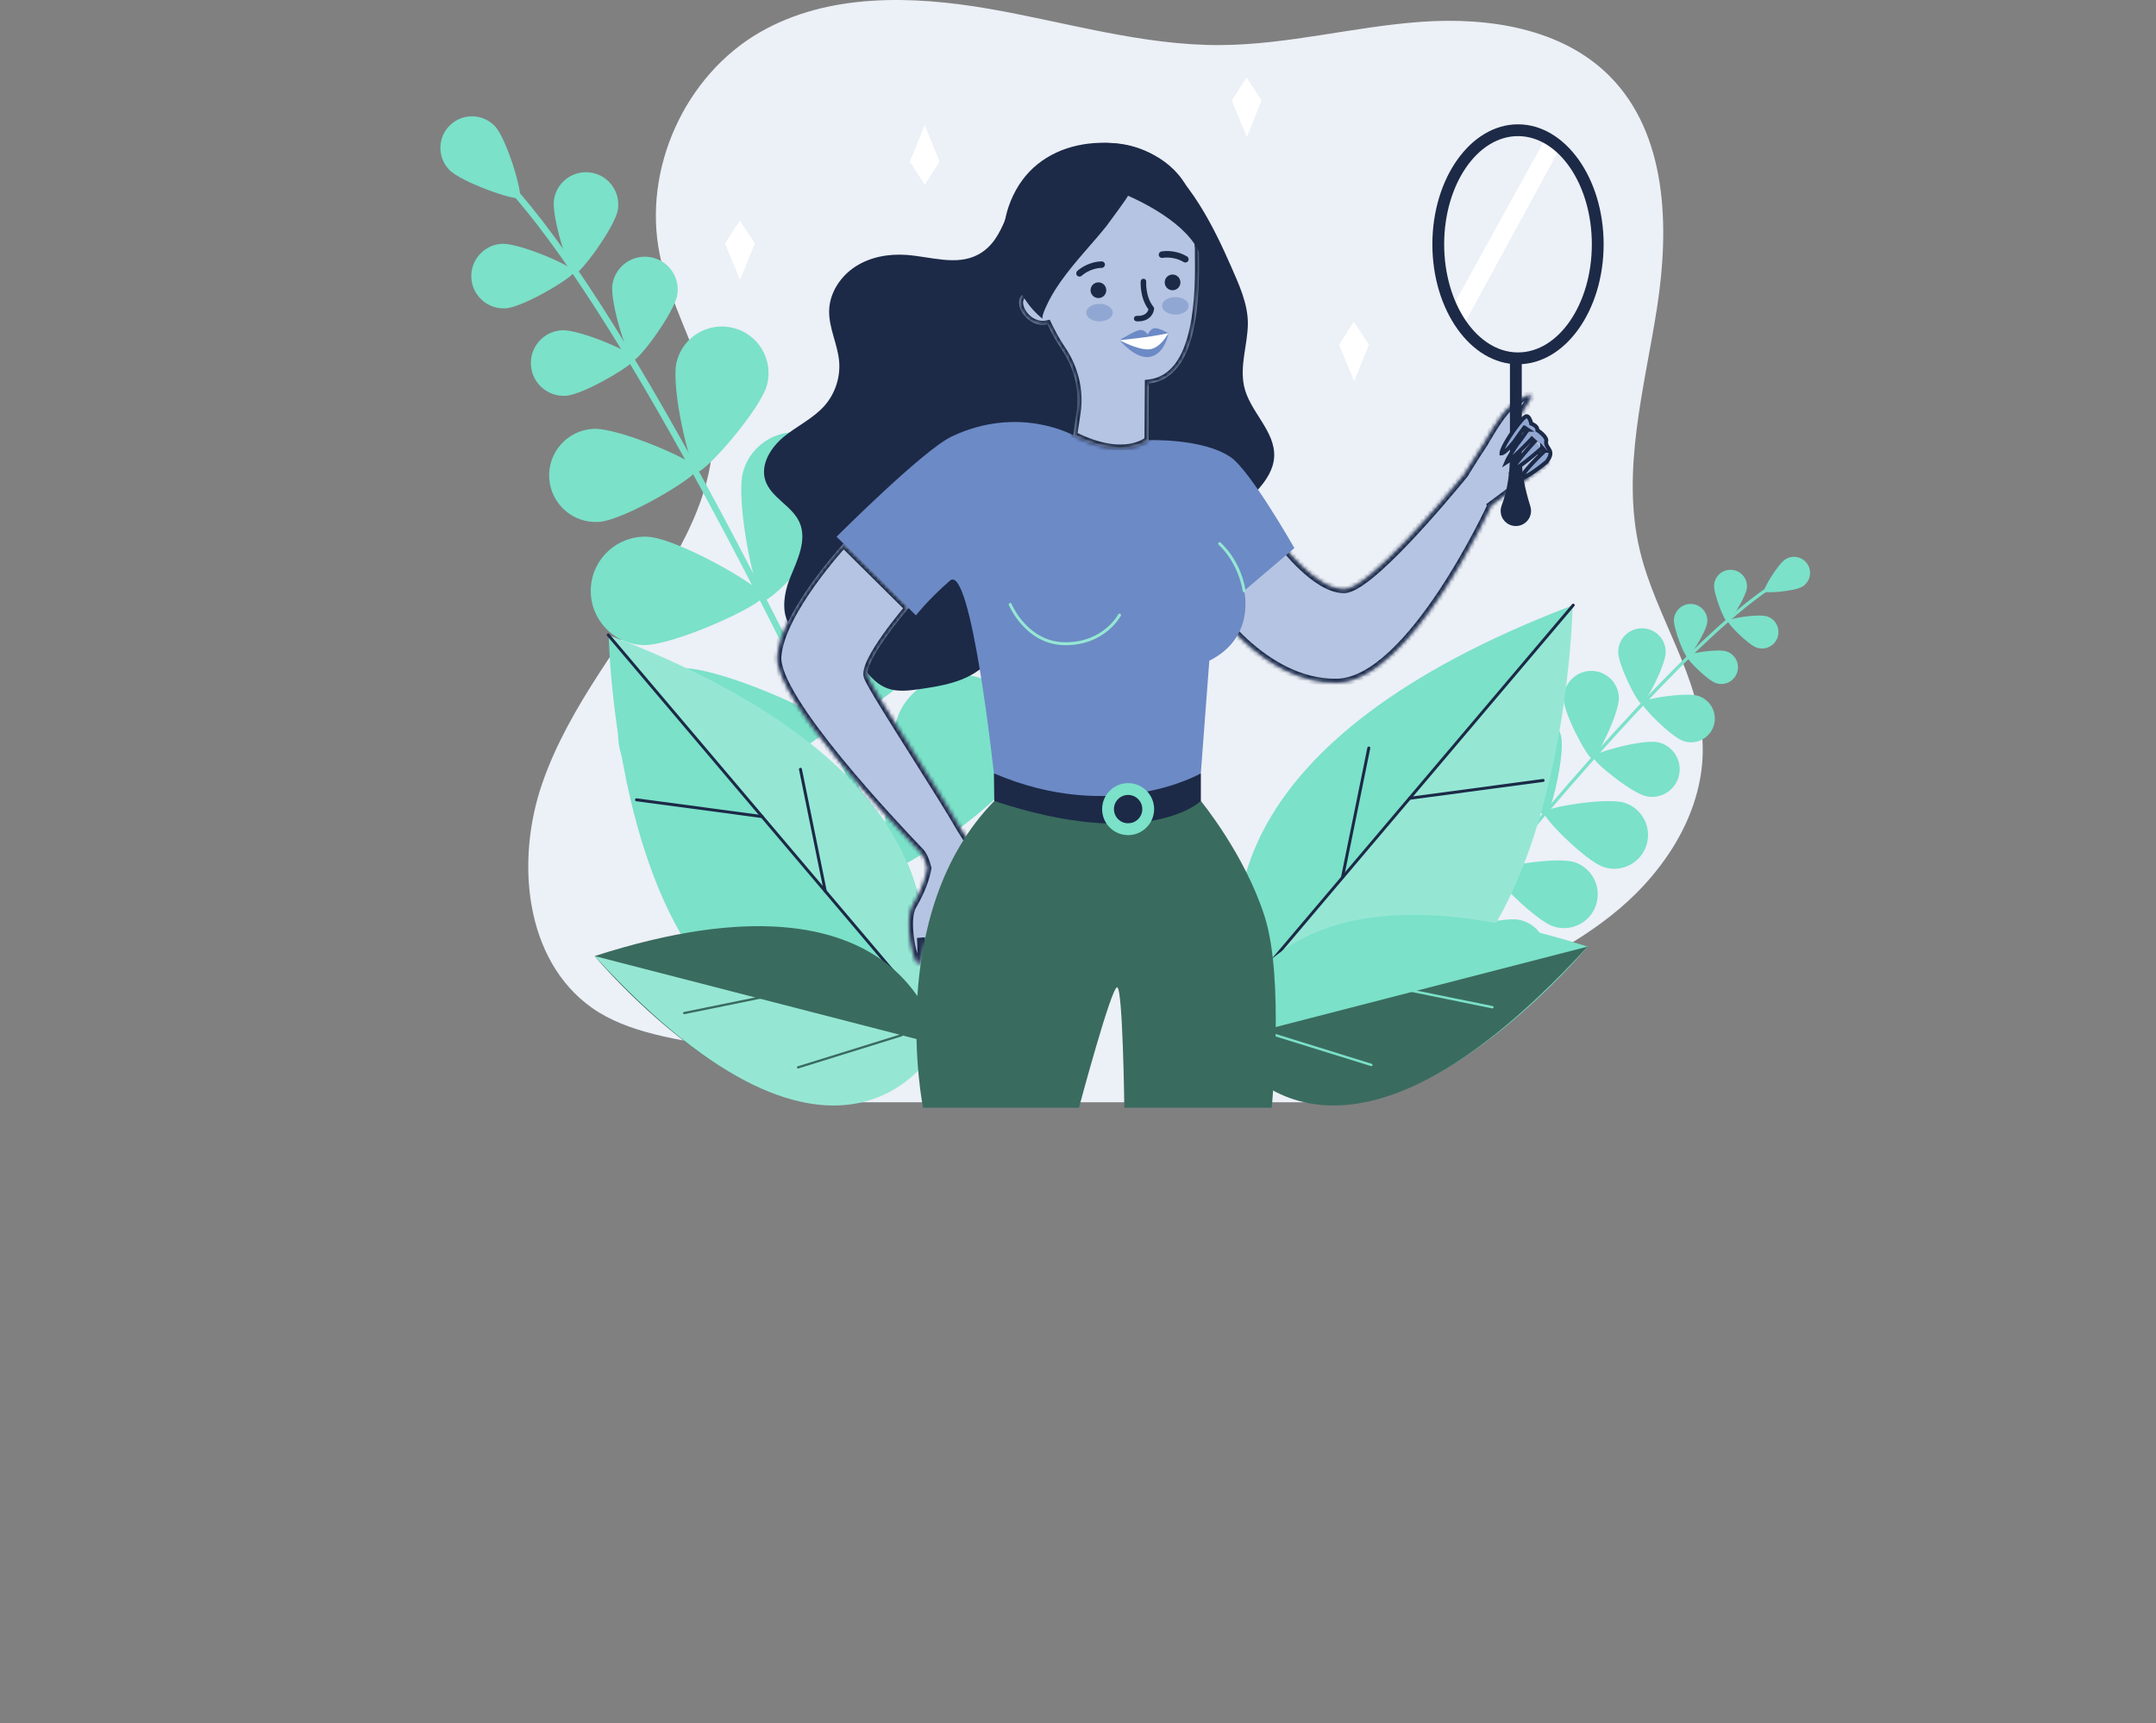 <svg width="543" height="434" viewBox="0 0 543 434" fill="none" xmlns="http://www.w3.org/2000/svg">
<rect x="0" y="0" width="543" height="434" fill="#808080" stroke="none"/>
<path d="M213.72 277.618H343.463C342.595 265.085 355.204 257.088 366.68 251.966C381.114 245.523 395.835 239.069 407.892 228.848C419.949 218.621 429.167 203.847 428.838 188.04C428.475 170.643 417.01 155.516 412.991 138.589C408.232 118.54 414.194 97.745 417.35 77.379C420.507 57.014 419.891 33.679 405.322 19.104C393.329 7.099 374.83 4.288 357.903 5.497C340.976 6.706 324.342 11.259 307.374 11.353C287.677 11.464 268.509 5.585 249.1 2.217C229.691 -1.151 208.598 -1.726 191.501 8.061C172.491 18.945 161.777 42.644 166.16 64.107C169.211 79.052 178.716 92.465 179.484 107.702C180.124 120.388 174.574 132.557 168.026 143.441C157.318 161.249 143.483 177.502 136.63 197.122C129.777 216.743 132.13 241.821 149.086 253.837C167.175 266.646 200.014 260.204 213.72 277.618Z" fill="#ECF0F7"/>
<path d="M365.783 77.35L389.432 34.515L392.81 37.446L368.26 82.535L365.783 77.35Z" fill="white"/>
<path d="M242.428 257.219C242.481 257.207 242.534 257.189 242.581 257.166C242.987 256.984 243.175 256.507 242.987 256.095C195.299 149.419 154.826 74.981 129.028 46.495C128.457 45.859 128.039 45.406 127.875 45.171C127.616 44.806 127.11 44.718 126.745 44.971C126.38 45.23 126.292 45.73 126.545 46.1C126.768 46.418 127.169 46.859 127.822 47.583C153.513 75.946 193.887 150.236 241.51 256.766C241.674 257.119 242.063 257.301 242.428 257.219Z" fill="#7BE1C9"/>
<path d="M113.111 42.736C116.141 45.918 129.952 50.688 130.858 49.824C131.764 48.959 127.663 34.942 124.632 31.76C121.602 28.578 116.565 28.46 113.387 31.489C110.204 34.525 110.08 39.559 113.111 42.736Z" fill="#7BE1C9"/>
<path d="M139.544 50.188C138.814 54.623 143.41 68.84 144.681 69.046C145.946 69.258 154.873 57.27 155.608 52.835C156.338 48.4 153.337 44.212 148.906 43.483C144.469 42.754 140.279 45.753 139.544 50.188Z" fill="#7BE1C9"/>
<path d="M127.357 77.657C131.841 77.375 144.663 69.687 144.581 68.411C144.498 67.129 130.811 61.135 126.321 61.417C121.837 61.7 118.43 65.57 118.712 70.052C119.001 74.54 122.873 77.94 127.357 77.657Z" fill="#7BE1C9"/>
<path d="M187.155 118.832C185.131 126.096 190.238 150.654 192.31 151.23C194.387 151.807 211.452 133.425 213.476 126.161C215.5 118.897 211.246 111.368 203.978 109.344C196.711 107.321 189.179 111.568 187.155 118.832Z" fill="#7BE1C9"/>
<path d="M161.845 162.471C169.383 162.806 192.167 152.307 192.262 150.154C192.356 148.001 170.595 135.519 163.057 135.184C155.519 134.849 149.134 140.684 148.799 148.219C148.463 155.754 154.307 162.136 161.845 162.471Z" fill="#7BE1C9"/>
<path d="M210.185 144.084C205.813 152.213 205.289 182.899 207.608 184.146C209.926 185.393 235.259 168.047 239.631 159.918C244.003 151.789 240.961 141.654 232.828 137.284C224.696 132.908 214.557 135.955 210.185 144.084Z" fill="#7BE1C9"/>
<path d="M173.373 201.663C182.588 201.122 209.003 185.47 208.85 182.84C208.697 180.211 180.634 167.753 171.419 168.294C162.204 168.835 155.166 176.741 155.707 185.958C156.243 195.175 164.152 202.204 173.373 201.663Z" fill="#7BE1C9"/>
<path d="M226.891 178.717C222.519 186.846 221.995 217.533 224.314 218.78C226.632 220.027 251.965 202.681 256.337 194.552C260.709 186.423 257.667 176.288 249.534 171.917C241.402 167.547 231.263 170.594 226.891 178.717Z" fill="#7BE1C9"/>
<path d="M190.079 236.302C199.294 235.761 225.709 220.109 225.556 217.48C225.403 214.85 197.34 202.392 188.125 202.933C178.91 203.475 171.872 211.38 172.414 220.597C172.949 229.814 180.858 236.843 190.079 236.302Z" fill="#7BE1C9"/>
<path d="M259.156 220.797C252.012 226.65 239.837 254.819 241.508 256.86C243.18 258.895 273.208 252.501 280.352 246.649C287.496 240.796 288.537 230.267 282.688 223.132C276.827 215.992 266.294 214.945 259.156 220.797Z" fill="#7BE1C9"/>
<path d="M205.344 270.73C214.559 271.348 242.716 259.119 242.893 256.489C243.069 253.86 216.783 237.996 207.574 237.379C198.359 236.761 190.391 243.731 189.779 252.937C189.161 262.148 196.129 270.112 205.344 270.73Z" fill="#7BE1C9"/>
<path d="M154.255 71.576C153.513 76.081 158.186 90.522 159.474 90.733C160.763 90.945 169.831 78.769 170.578 74.264C171.32 69.758 168.272 65.505 163.764 64.764C159.257 64.023 155.002 67.07 154.255 71.576Z" fill="#7BE1C9"/>
<path d="M142.497 99.686C147.058 99.398 160.08 91.592 159.998 90.292C159.915 88.992 146.004 82.898 141.444 83.187C136.883 83.475 133.423 87.404 133.718 91.963C134.006 96.515 137.937 99.974 142.497 99.686Z" fill="#7BE1C9"/>
<path d="M170.419 91.116C168.842 97.409 173.773 118.403 175.574 118.855C177.369 119.308 191.633 103.121 193.21 96.833C194.787 90.539 190.968 84.163 184.671 82.587C178.381 81.004 171.996 84.828 170.419 91.116Z" fill="#7BE1C9"/>
<path d="M150.8 131.455C157.273 131.043 175.78 119.955 175.662 118.108C175.545 116.261 155.785 107.603 149.306 108.015C142.833 108.427 137.913 114.009 138.325 120.479C138.743 126.949 144.328 131.867 150.8 131.455Z" fill="#7BE1C9"/>
<path d="M362.793 236.985C362.769 236.973 362.746 236.955 362.722 236.938C362.545 236.796 362.516 236.538 362.657 236.355C399.8 189.84 429.269 158.3 445.628 147.548C445.993 147.307 446.252 147.136 446.364 147.042C446.54 146.895 446.799 146.913 446.946 147.089C447.093 147.266 447.076 147.525 446.899 147.672C446.746 147.801 446.499 147.966 446.081 148.242C429.793 158.947 400.388 190.422 363.299 236.873C363.181 237.026 362.963 237.073 362.793 236.985Z" fill="#7BE1C9"/>
<path d="M453.961 147.736C452.06 148.919 444.64 149.507 444.304 148.966C443.969 148.424 447.782 142.037 449.683 140.854C451.584 139.672 454.084 140.254 455.261 142.154C456.444 144.054 455.862 146.554 453.961 147.736Z" fill="#7BE1C9"/>
<path d="M439.974 148.03C439.768 150.313 435.684 156.73 435.031 156.671C434.377 156.612 431.506 149.566 431.712 147.283C431.918 145.001 433.93 143.325 436.213 143.531C438.497 143.736 440.179 145.754 439.974 148.03Z" fill="#7BE1C9"/>
<path d="M442.475 163.13C440.298 162.418 434.961 156.989 435.161 156.371C435.367 155.748 442.881 154.542 445.059 155.254C447.236 155.965 448.419 158.306 447.707 160.483C446.995 162.659 444.653 163.847 442.475 163.13Z" fill="#7BE1C9"/>
<path d="M407.727 175.805C407.797 179.646 402.142 191.105 401.048 191.122C399.953 191.14 393.887 179.899 393.816 176.058C393.745 172.217 396.805 169.047 400.648 168.976C404.49 168.906 407.662 171.964 407.727 175.805Z" fill="#7BE1C9"/>
<path d="M414.635 200.551C410.875 199.757 400.983 191.669 401.212 190.593C401.442 189.522 413.764 186.146 417.524 186.94C421.284 187.734 423.685 191.428 422.885 195.187C422.09 198.945 418.395 201.345 414.635 200.551Z" fill="#7BE1C9"/>
<path d="M393.145 185.311C394.263 189.875 390.603 205.074 389.296 205.392C387.99 205.71 377.721 193.922 376.603 189.358C375.485 184.793 378.28 180.182 382.847 179.064C387.419 177.952 392.027 180.746 393.145 185.311Z" fill="#7BE1C9"/>
<path d="M403.942 218.403C399.464 216.962 388.442 205.874 388.854 204.592C389.266 203.316 404.695 200.757 409.167 202.198C413.645 203.639 416.099 208.439 414.657 212.909C413.216 217.391 408.42 219.85 403.942 218.403Z" fill="#7BE1C9"/>
<path d="M380.482 200.257C381.6 204.822 377.94 220.021 376.633 220.338C375.327 220.656 365.059 208.868 363.941 204.304C362.823 199.739 365.618 195.128 370.184 194.01C374.75 192.893 379.364 195.693 380.482 200.257Z" fill="#7BE1C9"/>
<path d="M391.279 233.349C386.801 231.908 375.779 220.821 376.191 219.538C376.603 218.262 392.032 215.703 396.504 217.144C400.982 218.586 403.436 223.385 401.995 227.856C400.553 232.338 395.757 234.796 391.279 233.349Z" fill="#7BE1C9"/>
<path d="M359.203 216.886C361.975 220.68 364.382 236.126 363.299 236.92C362.216 237.714 348.223 230.726 345.451 226.926C342.68 223.132 343.51 217.803 347.305 215.033C351.101 212.262 356.426 213.092 359.203 216.886Z" fill="#7BE1C9"/>
<path d="M379.353 248.378C374.734 247.508 362.406 237.885 362.659 236.561C362.906 235.243 377.894 230.773 382.513 231.65C387.132 232.52 390.175 236.973 389.298 241.596C388.433 246.214 383.978 249.249 379.353 248.378Z" fill="#7BE1C9"/>
<path d="M429.988 156.7C429.783 159.018 425.628 165.541 424.969 165.482C424.31 165.424 421.391 158.259 421.597 155.948C421.803 153.63 423.851 151.924 426.169 152.13C428.488 152.336 430.2 154.383 429.988 156.7Z" fill="#7BE1C9"/>
<path d="M432.195 172.064C429.983 171.341 424.557 165.829 424.763 165.2C424.969 164.571 432.607 163.341 434.82 164.065C437.032 164.788 438.233 167.171 437.509 169.376C436.785 171.582 434.408 172.788 432.195 172.064Z" fill="#7BE1C9"/>
<path d="M419.519 164.271C419.495 167.576 414.376 177.299 413.434 177.288C412.493 177.282 407.526 167.482 407.55 164.177C407.573 160.871 410.274 158.218 413.581 158.242C416.888 158.271 419.548 160.971 419.519 164.271Z" fill="#7BE1C9"/>
<path d="M424.038 186.664C420.896 185.634 413.187 177.805 413.481 176.905C413.776 176.011 424.627 174.264 427.769 175.294C430.911 176.323 432.618 179.705 431.588 182.84C430.564 185.987 427.18 187.693 424.038 186.664Z" fill="#7BE1C9"/>
<path d="M316.936 258.171C316.936 258.171 280.771 196.463 396.077 152.612C396.077 152.618 393.841 279.612 316.936 258.171Z" fill="#95E7D4"/>
<path d="M396.224 152.418L313.794 249.725C308.492 231.461 306.509 186.534 396.224 152.418Z" fill="#7BE1C9"/>
<path d="M317.272 245.984C317.19 245.984 317.101 245.955 317.031 245.896C316.872 245.761 316.854 245.531 316.99 245.372L395.941 152.177C396.077 152.018 396.312 152.001 396.465 152.136C396.624 152.271 396.642 152.501 396.506 152.66L317.554 245.855C317.484 245.943 317.378 245.984 317.272 245.984Z" fill="#1C2A47"/>
<path d="M355.009 201.439C354.827 201.439 354.668 201.304 354.644 201.116C354.615 200.91 354.762 200.728 354.962 200.698L388.598 196.193C388.798 196.157 388.986 196.304 389.016 196.51C389.045 196.716 388.898 196.898 388.698 196.928L355.062 201.433C355.039 201.439 355.021 201.439 355.009 201.439Z" fill="#1C2A47"/>
<path d="M338.098 221.403C338.075 221.403 338.045 221.403 338.022 221.397C337.822 221.356 337.692 221.162 337.733 220.956L344.377 188.322C344.418 188.122 344.618 187.993 344.818 188.034C345.018 188.075 345.148 188.269 345.107 188.475L338.463 221.109C338.428 221.285 338.269 221.403 338.098 221.403Z" fill="#1C2A47"/>
<path d="M307.833 262.154C307.833 262.154 315.288 211.198 399.842 238.426C399.842 238.42 341.409 308.793 307.833 262.154Z" fill="#7BE1C9"/>
<path d="M399.842 238.42L307.833 262.148C307.833 262.154 332.971 311.492 399.842 238.42Z" fill="#3A6B5F"/>
<path d="M375.852 253.984C375.84 253.984 375.828 253.984 375.81 253.978L354.326 249.602C354.161 249.566 354.055 249.407 354.091 249.249C354.126 249.084 354.285 248.984 354.444 249.013L375.928 253.39C376.093 253.425 376.199 253.584 376.163 253.743C376.14 253.895 376.004 253.995 375.852 253.984Z" fill="#7BE1C9"/>
<path d="M345.358 268.524C345.334 268.524 345.31 268.518 345.293 268.512L317.583 259.901C317.424 259.854 317.336 259.683 317.383 259.525C317.43 259.366 317.6 259.278 317.759 259.325L345.469 267.936C345.628 267.983 345.716 268.154 345.669 268.312C345.628 268.454 345.499 268.536 345.358 268.524Z" fill="#7BE1C9"/>
<path d="M227.745 259.377C227.745 259.377 261.757 201.339 153.312 160.1C153.318 160.1 155.419 279.541 227.745 259.377Z" fill="#7BE1C9"/>
<path d="M153.176 159.912L230.704 251.431C235.688 234.255 237.553 191.998 153.176 159.912Z" fill="#95E7D4"/>
<path d="M227.433 247.937C227.327 247.937 227.221 247.89 227.15 247.808L152.894 160.153C152.765 159.994 152.783 159.759 152.936 159.63C153.094 159.5 153.324 159.518 153.459 159.671L227.715 247.325C227.845 247.484 227.827 247.719 227.674 247.849C227.604 247.908 227.515 247.937 227.433 247.937Z" fill="#1C2A47"/>
<path d="M191.944 206.045C191.926 206.045 191.909 206.045 191.891 206.039L160.256 201.804C160.05 201.775 159.909 201.592 159.938 201.386C159.968 201.181 160.156 201.033 160.356 201.069L191.991 205.304C192.197 205.333 192.338 205.516 192.309 205.721C192.285 205.91 192.126 206.045 191.944 206.045Z" fill="#1C2A47"/>
<path d="M207.849 224.82C207.679 224.82 207.52 224.697 207.484 224.52L201.235 193.828C201.194 193.628 201.323 193.428 201.524 193.387C201.718 193.346 201.924 193.475 201.965 193.675L208.214 224.368C208.255 224.568 208.126 224.768 207.926 224.809C207.896 224.82 207.873 224.82 207.849 224.82Z" fill="#1C2A47"/>
<path d="M236.308 263.119C236.308 263.119 229.294 215.192 149.771 240.802C149.777 240.802 204.732 306.987 236.308 263.119Z" fill="#3A6B5F"/>
<path d="M149.777 240.802L236.314 263.119C236.308 263.119 212.67 309.528 149.777 240.802Z" fill="#95E7D4"/>
<path d="M172.338 255.442C172.35 255.442 172.362 255.442 172.374 255.437L192.581 251.319C192.734 251.29 192.834 251.137 192.805 250.984C192.775 250.831 192.622 250.737 192.469 250.76L172.262 254.878C172.109 254.907 172.009 255.06 172.038 255.213C172.068 255.354 172.197 255.448 172.338 255.442Z" fill="#3A6B5F"/>
<path d="M201.014 269.118C201.037 269.118 201.055 269.112 201.079 269.106L227.141 261.007C227.288 260.96 227.37 260.801 227.329 260.654C227.282 260.507 227.123 260.419 226.976 260.466L200.914 268.565C200.767 268.612 200.684 268.771 200.725 268.918C200.767 269.048 200.89 269.124 201.014 269.118Z" fill="#3A6B5F"/>
<path d="M260.891 42.506C260.156 43.13 259.456 43.794 258.797 44.5C253.371 50.271 253.724 60.305 246.198 64.199C240.814 66.987 234.358 64.641 228.315 64.205C223.855 63.882 219.224 64.699 215.463 67.123C211.709 69.546 208.955 73.705 208.826 78.169C208.696 82.557 210.973 86.675 211.344 91.045C211.68 95.027 210.338 99.127 207.702 102.139C204.889 105.356 200.858 107.215 197.533 109.903C194.209 112.591 191.449 116.891 192.743 120.967C194.132 125.337 199.446 127.337 201.335 131.513C203.365 136.007 200.799 141.084 198.946 145.648C197.092 150.212 196.457 156.524 200.664 159.089C202.529 160.23 204.865 160.236 207.043 160.036C208.478 159.9 210.008 159.7 211.303 160.341C212.086 160.73 212.698 161.383 213.245 162.059C216.528 166.094 218.67 171.653 223.572 173.4C226.102 174.299 228.886 173.952 231.546 173.576C237.106 172.788 242.956 171.788 247.275 168.194C254.76 161.959 255.048 150.26 261.533 142.989C266.699 137.196 274.885 135.219 282.611 134.466C290.337 133.713 298.317 133.837 305.555 131.031C309.886 129.355 313.816 126.643 316.923 123.196C318.965 120.926 320.713 118.185 320.901 115.138C321.307 108.556 314.628 103.621 313.304 97.162C312.233 91.927 314.205 86.857 314.281 81.645C314.352 76.54 311.986 71.522 309.968 66.917C305.878 57.605 299.264 43.959 290.073 38.818C280.963 33.724 268.659 35.895 260.891 42.506Z" fill="#1C2A47"/>
<mask id="path-54-inside-1_1210_1172" fill="white">
<path fill-rule="evenodd" clip-rule="evenodd" d="M382.515 105.15L389.902 116.638L375.624 127.252L375.625 127.255C375.625 127.255 355.277 171.594 336.711 171.947C318.146 172.305 304.223 151.607 304.582 150.536C304.941 149.465 316.722 136.925 316.722 136.925H322.788V136.931C322.788 136.931 331.356 148.401 338.494 148.401C344.704 148.401 363.889 125.44 368.772 119.471C368.831 119.375 371.372 115.207 373.795 111.576C373.948 111.304 377.632 104.739 379.816 102.815C382.046 100.85 385.224 98.892 385.6 99.692C385.779 100.072 384.705 101.742 383.355 103.84C383.083 104.262 382.801 104.701 382.515 105.15ZM218.545 170.435C217.209 166.688 228.813 153.148 228.813 153.148L212.443 136.925C212.443 136.925 196.59 154.106 195.79 165.347C195.028 175.962 225.791 208.294 231.129 213.906C231.444 214.236 231.67 214.474 231.797 214.609C232.582 215.449 233.16 216.986 233.581 218.637C233.189 220.94 232.183 224.119 229.836 228.12C227.588 231.955 230.142 242.861 231.29 242.849C232.437 242.837 231.937 236.167 231.937 236.167C231.937 236.167 232.796 244.49 234.244 244.443C235.691 244.39 234.92 235.814 234.92 235.814C234.92 235.814 236.233 244.861 237.71 244.331C239.187 243.796 238.698 235.32 238.698 235.32C238.698 235.32 240.628 244.99 241.429 243.767C241.936 242.99 242.049 239.539 242.139 236.745C242.192 235.135 242.237 233.744 242.347 233.208C242.495 232.482 243.524 230.074 244.636 227.47C245.008 226.599 245.389 225.707 245.75 224.849C246.12 225.357 246.586 226.776 247.087 228.297C247.838 230.582 248.666 233.098 249.354 233.108C250.278 233.121 250.051 229.865 249.853 227.015C249.786 226.05 249.722 225.132 249.707 224.403C249.649 221.526 245.147 213.968 245.147 213.968L245.147 213.969C244.145 212.16 242.975 210.281 241.947 208.7C239.682 204.715 235.125 197.504 230.624 190.381L230.624 190.381L230.623 190.38L230.623 190.38C224.878 181.29 219.225 172.344 218.545 170.435Z"/>
</mask>
<path fill-rule="evenodd" clip-rule="evenodd" d="M382.515 105.15L389.902 116.638L375.624 127.252L375.625 127.255C375.625 127.255 355.277 171.594 336.711 171.947C318.146 172.305 304.223 151.607 304.582 150.536C304.941 149.465 316.722 136.925 316.722 136.925H322.788V136.931C322.788 136.931 331.356 148.401 338.494 148.401C344.704 148.401 363.889 125.44 368.772 119.471C368.831 119.375 371.372 115.207 373.795 111.576C373.948 111.304 377.632 104.739 379.816 102.815C382.046 100.85 385.224 98.892 385.6 99.692C385.779 100.072 384.705 101.742 383.355 103.84C383.083 104.262 382.801 104.701 382.515 105.15ZM218.545 170.435C217.209 166.688 228.813 153.148 228.813 153.148L212.443 136.925C212.443 136.925 196.59 154.106 195.79 165.347C195.028 175.962 225.791 208.294 231.129 213.906C231.444 214.236 231.67 214.474 231.797 214.609C232.582 215.449 233.16 216.986 233.581 218.637C233.189 220.94 232.183 224.119 229.836 228.12C227.588 231.955 230.142 242.861 231.29 242.849C232.437 242.837 231.937 236.167 231.937 236.167C231.937 236.167 232.796 244.49 234.244 244.443C235.691 244.39 234.92 235.814 234.92 235.814C234.92 235.814 236.233 244.861 237.71 244.331C239.187 243.796 238.698 235.32 238.698 235.32C238.698 235.32 240.628 244.99 241.429 243.767C241.936 242.99 242.049 239.539 242.139 236.745C242.192 235.135 242.237 233.744 242.347 233.208C242.495 232.482 243.524 230.074 244.636 227.47C245.008 226.599 245.389 225.707 245.75 224.849C246.12 225.357 246.586 226.776 247.087 228.297C247.838 230.582 248.666 233.098 249.354 233.108C250.278 233.121 250.051 229.865 249.853 227.015C249.786 226.05 249.722 225.132 249.707 224.403C249.649 221.526 245.147 213.968 245.147 213.968L245.147 213.969C244.145 212.16 242.975 210.281 241.947 208.7C239.682 204.715 235.125 197.504 230.624 190.381L230.624 190.381L230.623 190.38L230.623 190.38C224.878 181.29 219.225 172.344 218.545 170.435Z" fill="#B5C4E2"/>
<path d="M382.515 105.15L381.671 104.614L381.328 105.154L381.674 105.691L382.515 105.15ZM389.902 116.638L390.498 117.44L391.248 116.883L390.743 116.097L389.902 116.638ZM375.624 127.252L375.027 126.45L374.29 126.998L374.773 127.779L375.624 127.252ZM375.625 127.255L376.534 127.672L376.758 127.185L376.475 126.729L375.625 127.255ZM336.711 171.947L336.692 170.947L336.692 170.947L336.711 171.947ZM304.582 150.536L303.634 150.218L303.634 150.218L304.582 150.536ZM316.722 136.925V135.925H316.289L315.993 136.24L316.722 136.925ZM322.788 136.925H323.788V135.925H322.788V136.925ZM322.788 136.931H321.788V137.263L321.987 137.529L322.788 136.931ZM368.772 119.471L369.546 120.104L369.59 120.051L369.626 119.992L368.772 119.471ZM373.795 111.576L374.627 112.131L374.649 112.099L374.668 112.065L373.795 111.576ZM379.816 102.815L379.155 102.065L379.155 102.065L379.816 102.815ZM385.6 99.692L384.696 100.118L384.696 100.118L385.6 99.692ZM383.355 103.84L382.514 103.299L382.514 103.299L383.355 103.84ZM228.813 153.148L229.572 153.798L230.178 153.092L229.517 152.437L228.813 153.148ZM218.545 170.435L219.487 170.099L219.487 170.099L218.545 170.435ZM212.443 136.925L213.146 136.215L212.41 135.485L211.708 136.247L212.443 136.925ZM195.79 165.347L196.787 165.419L196.787 165.418L195.79 165.347ZM231.129 213.906L230.405 214.595L230.405 214.595L231.129 213.906ZM231.797 214.609L232.527 213.926L232.527 213.926L231.797 214.609ZM233.581 218.637L234.567 218.805L234.603 218.596L234.55 218.39L233.581 218.637ZM229.836 228.12L228.974 227.614L228.974 227.615L229.836 228.12ZM231.29 242.849L231.28 241.849L231.28 241.849L231.29 242.849ZM231.937 236.167L232.932 236.064L230.94 236.242L231.937 236.167ZM234.244 244.443L234.276 245.442L234.28 245.442L234.244 244.443ZM234.92 235.814L235.91 235.67L233.925 235.904L234.92 235.814ZM237.71 244.331L238.047 245.273L238.05 245.271L237.71 244.331ZM238.698 235.32L239.679 235.124L237.7 235.377L238.698 235.32ZM241.429 243.767L240.592 243.219L240.592 243.219L241.429 243.767ZM242.139 236.745L243.139 236.777L243.139 236.777L242.139 236.745ZM242.347 233.208L243.326 233.409L243.326 233.409L242.347 233.208ZM244.636 227.47L243.717 227.077L243.717 227.077L244.636 227.47ZM245.75 224.849L246.559 224.261L245.515 222.825L244.828 224.461L245.75 224.849ZM247.087 228.297L248.037 227.985L248.037 227.985L247.087 228.297ZM249.354 233.108L249.34 234.108L249.34 234.108L249.354 233.108ZM249.853 227.015L248.856 227.084L248.856 227.084L249.853 227.015ZM249.707 224.403L250.707 224.382L250.707 224.382L249.707 224.403ZM245.147 213.968L246.006 213.456L244.389 210.741L244.15 213.892L245.147 213.968ZM245.147 213.969L244.272 214.454L245.891 217.379L246.144 214.045L245.147 213.969ZM241.947 208.7L241.078 209.194L241.092 209.22L241.109 209.245L241.947 208.7ZM230.624 190.381L231.469 189.847L231.467 189.844L230.624 190.381ZM230.624 190.381L231.467 189.844L231.466 189.842L230.624 190.381ZM230.623 190.38L231.465 189.841L231.462 189.837L230.623 190.38ZM230.623 190.38L229.778 190.914L229.784 190.924L230.623 190.38ZM381.674 105.691L389.061 117.179L390.743 116.097L383.356 104.61L381.674 105.691ZM389.305 115.835L375.027 126.45L376.22 128.055L390.498 117.44L389.305 115.835ZM374.773 127.779L374.775 127.781L376.475 126.729L376.474 126.726L374.773 127.779ZM375.625 127.255C374.716 126.838 374.716 126.838 374.716 126.838C374.716 126.838 374.716 126.839 374.716 126.839C374.715 126.84 374.714 126.842 374.713 126.845C374.711 126.85 374.707 126.857 374.703 126.867C374.693 126.888 374.679 126.919 374.66 126.96C374.621 127.042 374.564 127.165 374.488 127.325C374.336 127.647 374.11 128.119 373.816 128.722C373.227 129.927 372.365 131.651 371.271 133.721C369.083 137.865 365.977 143.387 362.298 148.914C358.614 154.449 354.38 159.952 349.942 164.083C345.478 168.239 340.957 170.866 336.692 170.947L336.73 172.946C341.748 172.851 346.733 169.803 351.305 165.547C355.905 161.265 360.239 155.617 363.963 150.023C367.691 144.421 370.832 138.836 373.04 134.655C374.144 132.564 375.016 130.821 375.613 129.6C375.911 128.989 376.141 128.509 376.296 128.18C376.374 128.016 376.433 127.89 376.473 127.804C376.493 127.761 376.508 127.729 376.518 127.707C376.523 127.695 376.527 127.687 376.53 127.681C376.531 127.678 376.532 127.676 376.533 127.675C376.533 127.674 376.533 127.673 376.534 127.673C376.534 127.672 376.534 127.672 375.625 127.255ZM336.692 170.947C327.783 171.119 319.902 166.23 314.225 161.039C311.398 158.455 309.154 155.827 307.643 153.788C306.887 152.768 306.324 151.906 305.966 151.281C305.785 150.965 305.668 150.73 305.604 150.575C305.571 150.496 305.563 150.463 305.564 150.466C305.564 150.469 305.572 150.499 305.574 150.55C305.576 150.593 305.579 150.709 305.53 150.854L303.634 150.218C303.528 150.534 303.594 150.824 303.616 150.919C303.649 151.063 303.701 151.207 303.755 151.338C303.865 151.604 304.028 151.923 304.23 152.275C304.637 152.986 305.248 153.914 306.036 154.979C307.616 157.111 309.945 159.836 312.875 162.515C318.711 167.852 327.074 173.133 336.73 172.946L336.692 170.947ZM305.53 150.854C305.499 150.946 305.479 150.947 305.595 150.782C305.684 150.656 305.815 150.484 305.987 150.269C306.331 149.839 306.81 149.274 307.384 148.614C308.531 147.297 310.031 145.637 311.524 144.004C313.017 142.372 314.498 140.774 315.607 139.582C316.162 138.987 316.623 138.494 316.945 138.149C317.106 137.977 317.232 137.842 317.319 137.75C317.362 137.704 317.395 137.669 317.417 137.645C317.428 137.633 317.436 137.625 317.442 137.619C317.445 137.616 317.447 137.613 317.448 137.612C317.449 137.611 317.45 137.611 317.45 137.61C317.45 137.61 317.45 137.61 317.45 137.61C317.45 137.61 317.45 137.61 316.722 136.925C315.993 136.24 315.993 136.24 315.993 136.24C315.992 136.241 315.992 136.241 315.992 136.241C315.992 136.241 315.991 136.242 315.991 136.243C315.989 136.244 315.987 136.246 315.984 136.249C315.978 136.256 315.97 136.265 315.959 136.277C315.936 136.3 315.903 136.336 315.86 136.382C315.773 136.474 315.646 136.61 315.484 136.783C315.161 137.128 314.699 137.623 314.143 138.22C313.032 139.413 311.546 141.017 310.048 142.654C308.552 144.29 307.039 145.965 305.876 147.301C305.295 147.968 304.795 148.557 304.426 149.019C304.242 149.249 304.083 149.456 303.96 149.631C303.864 149.768 303.709 149.992 303.634 150.218L305.53 150.854ZM316.722 137.925H322.788V135.925H316.722V137.925ZM321.788 136.925V136.931H323.788V136.925H321.788ZM322.788 136.931C321.987 137.529 321.987 137.529 321.988 137.53C321.988 137.53 321.988 137.53 321.988 137.53C321.989 137.531 321.989 137.532 321.99 137.533C321.991 137.534 321.993 137.537 321.995 137.54C322 137.546 322.007 137.556 322.016 137.567C322.034 137.591 322.06 137.625 322.093 137.669C322.161 137.756 322.259 137.883 322.386 138.044C322.641 138.366 323.011 138.823 323.477 139.371C324.408 140.465 325.727 141.927 327.278 143.393C328.825 144.855 330.625 146.342 332.517 147.468C334.399 148.587 336.455 149.401 338.494 149.401V147.401C336.965 147.401 335.273 146.78 333.54 145.749C331.819 144.725 330.138 143.344 328.651 141.939C327.168 140.537 325.899 139.132 325 138.075C324.552 137.547 324.197 137.109 323.955 136.803C323.834 136.65 323.741 136.531 323.68 136.451C323.649 136.411 323.626 136.38 323.611 136.36C323.603 136.35 323.597 136.343 323.594 136.338C323.592 136.336 323.591 136.334 323.59 136.333C323.59 136.333 323.59 136.332 323.59 136.332C323.589 136.332 323.59 136.332 323.589 136.332C323.59 136.332 323.59 136.332 322.788 136.931ZM338.494 149.401C339.537 149.401 340.703 148.935 341.871 148.273C343.068 147.594 344.395 146.636 345.791 145.494C348.586 143.21 351.752 140.119 354.855 136.864C361.064 130.35 367.1 123.095 369.546 120.104L367.998 118.838C365.561 121.816 359.563 129.026 353.407 135.484C350.326 138.716 347.227 141.738 344.526 143.946C343.174 145.05 341.945 145.932 340.885 146.533C339.796 147.149 339.004 147.401 338.494 147.401V149.401ZM369.626 119.992C369.684 119.896 372.216 115.744 374.627 112.131L372.963 111.021C370.528 114.671 367.977 118.853 367.918 118.951L369.626 119.992ZM374.668 112.065C374.74 111.935 375.69 110.244 376.889 108.35C378.116 106.411 379.511 104.416 380.477 103.565L379.155 102.065C377.937 103.137 376.398 105.387 375.199 107.28C373.972 109.218 373.002 110.945 372.923 111.088L374.668 112.065ZM380.477 103.565C381.549 102.621 382.845 101.683 383.897 101.086C384.432 100.783 384.846 100.602 385.107 100.533C385.244 100.496 385.255 100.515 385.186 100.504C385.079 100.488 384.828 100.398 384.696 100.118L386.505 99.266C386.279 98.785 385.846 98.581 385.484 98.527C385.161 98.478 384.844 98.534 384.596 98.599C384.085 98.734 383.495 99.015 382.91 99.347C381.721 100.021 380.313 101.044 379.155 102.065L380.477 103.565ZM384.696 100.118C384.637 99.992 384.624 99.884 384.621 99.826C384.618 99.767 384.624 99.729 384.625 99.722C384.627 99.713 384.622 99.745 384.586 99.835C384.515 100.012 384.383 100.274 384.182 100.626C383.784 101.325 383.194 102.241 382.514 103.299L384.196 104.381C384.865 103.341 385.488 102.373 385.919 101.617C386.133 101.242 386.321 100.884 386.444 100.575C386.505 100.422 386.565 100.246 386.596 100.063C386.623 99.909 386.659 99.593 386.505 99.266L384.696 100.118ZM382.514 103.299C382.242 103.72 381.958 104.162 381.671 104.614L383.359 105.687C383.643 105.24 383.924 104.803 384.196 104.381L382.514 103.299ZM228.813 153.148C228.054 152.497 228.054 152.497 228.054 152.497C228.053 152.497 228.053 152.498 228.053 152.498C228.053 152.498 228.052 152.499 228.051 152.5C228.05 152.502 228.047 152.504 228.044 152.508C228.039 152.515 228.03 152.525 228.019 152.538C227.996 152.565 227.963 152.604 227.92 152.655C227.834 152.757 227.708 152.906 227.549 153.097C227.231 153.478 226.779 154.026 226.241 154.696C225.167 156.033 223.745 157.859 222.362 159.808C220.985 161.75 219.625 163.842 218.692 165.705C218.225 166.636 217.849 167.542 217.635 168.365C217.427 169.162 217.335 170.02 217.603 170.771L219.487 170.099C219.42 169.913 219.399 169.528 219.57 168.868C219.735 168.234 220.046 167.467 220.48 166.601C221.346 164.872 222.637 162.876 223.994 160.965C225.345 159.06 226.741 157.267 227.8 155.948C228.33 155.29 228.774 154.751 229.085 154.377C229.241 154.19 229.363 154.045 229.447 153.946C229.488 153.897 229.52 153.86 229.541 153.835C229.552 153.822 229.56 153.813 229.565 153.807C229.568 153.804 229.57 153.802 229.571 153.8C229.571 153.8 229.572 153.799 229.572 153.799C229.572 153.799 229.572 153.798 229.572 153.798C229.572 153.798 229.572 153.798 228.813 153.148ZM211.739 137.635L228.109 153.858L229.517 152.437L213.146 136.215L211.739 137.635ZM196.787 165.418C196.973 162.799 198.048 159.756 199.623 156.612C201.191 153.483 203.216 150.327 205.23 147.501C207.243 144.678 209.232 142.2 210.719 140.428C211.462 139.542 212.079 138.834 212.509 138.348C212.724 138.105 212.892 137.917 213.006 137.791C213.063 137.728 213.106 137.681 213.135 137.649C213.15 137.633 213.161 137.622 213.168 137.614C213.171 137.61 213.174 137.607 213.175 137.605C213.176 137.604 213.177 137.604 213.177 137.603C213.177 137.603 213.177 137.603 213.178 137.603C213.178 137.603 213.178 137.603 212.443 136.925C211.708 136.247 211.707 136.247 211.707 136.247C211.707 136.247 211.707 136.248 211.706 136.248C211.706 136.249 211.705 136.25 211.704 136.251C211.702 136.253 211.699 136.257 211.695 136.261C211.686 136.27 211.674 136.283 211.659 136.3C211.628 136.334 211.582 136.384 211.523 136.45C211.404 136.581 211.231 136.774 211.011 137.023C210.571 137.52 209.943 138.242 209.187 139.142C207.677 140.943 205.653 143.463 203.602 146.34C201.553 149.215 199.465 152.462 197.835 155.716C196.212 158.955 195.006 162.274 194.792 165.276L196.787 165.418ZM231.854 213.216C229.185 210.412 220.183 200.95 211.946 190.87C207.826 185.828 203.916 180.654 201.089 176.096C199.675 173.817 198.546 171.714 197.797 169.874C197.038 168.013 196.708 166.517 196.787 165.419L194.792 165.275C194.681 166.831 195.145 168.667 195.944 170.628C196.752 172.61 197.943 174.819 199.39 177.151C202.283 181.816 206.255 187.066 210.398 192.136C218.686 202.279 227.735 211.788 230.405 214.595L231.854 213.216ZM232.527 213.926C232.397 213.787 232.166 213.545 231.854 213.216L230.405 214.595C230.721 214.927 230.944 215.161 231.066 215.292L232.527 213.926ZM234.55 218.39C234.128 216.733 233.502 214.969 232.527 213.926L231.066 215.292C231.661 215.929 232.193 217.238 232.612 218.884L234.55 218.39ZM230.699 228.626C233.1 224.532 234.153 221.239 234.567 218.805L232.595 218.469C232.226 220.641 231.266 223.707 228.974 227.614L230.699 228.626ZM231.28 241.849C231.447 241.847 231.574 241.896 231.647 241.935C231.718 241.973 231.756 242.01 231.762 242.016C231.772 242.025 231.738 241.993 231.672 241.878C231.544 241.655 231.384 241.285 231.21 240.771C230.866 239.756 230.521 238.332 230.278 236.773C230.034 235.214 229.897 233.559 229.953 232.079C230.01 230.569 230.263 229.369 230.699 228.626L228.974 227.615C228.285 228.789 228.015 230.39 227.954 232.004C227.893 233.647 228.044 235.436 228.302 237.082C228.559 238.727 228.927 240.266 229.315 241.412C229.507 241.979 229.717 242.489 229.939 242.875C230.048 243.065 230.185 243.27 230.357 243.439C230.508 243.588 230.831 243.854 231.3 243.849L231.28 241.849ZM231.937 236.167C230.94 236.242 230.94 236.242 230.94 236.242C230.94 236.242 230.94 236.242 230.94 236.242C230.94 236.242 230.94 236.242 230.94 236.242C230.94 236.243 230.94 236.244 230.94 236.245C230.94 236.248 230.941 236.252 230.941 236.258C230.942 236.27 230.943 236.287 230.945 236.311C230.948 236.358 230.953 236.427 230.958 236.516C230.969 236.694 230.984 236.949 230.998 237.256C231.027 237.87 231.053 238.684 231.044 239.492C231.035 240.313 230.99 241.079 230.891 241.62C230.84 241.9 230.787 242.044 230.761 242.094C230.718 242.176 230.857 241.853 231.28 241.849L231.3 243.849C232.01 243.842 232.383 243.308 232.533 243.022C232.699 242.705 232.795 242.327 232.859 241.979C232.989 241.266 233.034 240.363 233.044 239.515C233.053 238.654 233.026 237.799 232.996 237.163C232.981 236.844 232.966 236.578 232.954 236.391C232.948 236.297 232.944 236.224 232.94 236.173C232.938 236.147 232.937 236.128 232.936 236.114C232.935 236.107 232.935 236.102 232.935 236.098C232.935 236.096 232.934 236.095 232.934 236.094C232.934 236.094 232.934 236.093 232.934 236.093C232.934 236.093 232.934 236.092 232.934 236.092C232.934 236.092 232.934 236.092 231.937 236.167ZM234.211 243.443C234.547 243.433 234.648 243.664 234.538 243.513C234.456 243.4 234.341 243.179 234.211 242.825C233.956 242.13 233.725 241.158 233.53 240.135C233.337 239.123 233.187 238.104 233.085 237.335C233.035 236.952 232.996 236.632 232.97 236.41C232.957 236.298 232.948 236.211 232.941 236.152C232.938 236.123 232.936 236.1 232.934 236.085C232.933 236.078 232.933 236.072 232.932 236.069C232.932 236.067 232.932 236.066 232.932 236.065C232.932 236.065 232.932 236.064 232.932 236.064C232.932 236.064 232.932 236.064 232.932 236.064C232.932 236.064 232.932 236.064 231.937 236.167C230.942 236.27 230.942 236.27 230.942 236.27C230.942 236.27 230.942 236.27 230.942 236.27C230.942 236.271 230.943 236.271 230.943 236.272C230.943 236.273 230.943 236.275 230.943 236.277C230.944 236.281 230.944 236.288 230.945 236.296C230.947 236.313 230.95 236.337 230.953 236.369C230.96 236.432 230.97 236.523 230.983 236.639C231.01 236.871 231.05 237.202 231.103 237.598C231.207 238.388 231.363 239.447 231.565 240.51C231.766 241.562 232.021 242.662 232.334 243.514C232.488 243.934 232.678 244.355 232.92 244.689C233.134 244.983 233.579 245.465 234.276 245.442L234.211 243.443ZM234.92 235.814C233.925 235.904 233.925 235.903 233.925 235.903C233.925 235.903 233.925 235.903 233.925 235.904C233.925 235.904 233.925 235.904 233.925 235.904C233.925 235.905 233.925 235.907 233.925 235.908C233.925 235.912 233.926 235.918 233.926 235.925C233.928 235.941 233.93 235.964 233.932 235.994C233.937 236.055 233.945 236.145 233.954 236.26C233.972 236.49 233.996 236.82 234.02 237.216C234.069 238.011 234.119 239.064 234.125 240.114C234.131 241.176 234.091 242.186 233.973 242.913C233.913 243.285 233.843 243.51 233.791 243.617C233.719 243.762 233.816 243.458 234.207 243.444L234.28 245.442C235.034 245.415 235.423 244.831 235.586 244.497C235.769 244.125 235.876 243.671 235.947 243.232C236.092 242.336 236.131 241.192 236.125 240.103C236.119 239.002 236.067 237.909 236.016 237.093C235.991 236.685 235.966 236.344 235.948 236.105C235.938 235.985 235.931 235.891 235.925 235.826C235.923 235.794 235.92 235.769 235.919 235.752C235.918 235.743 235.918 235.737 235.917 235.732C235.917 235.73 235.917 235.728 235.917 235.727C235.917 235.726 235.917 235.726 235.917 235.725C235.917 235.725 235.917 235.725 235.917 235.725C235.916 235.725 235.916 235.724 234.92 235.814ZM237.372 243.39C237.761 243.25 237.983 243.53 237.909 243.448C237.843 243.375 237.723 243.187 237.57 242.831C237.275 242.141 236.989 241.129 236.735 240.044C236.485 238.971 236.278 237.877 236.134 237.048C236.062 236.634 236.006 236.288 235.968 236.046C235.949 235.925 235.934 235.831 235.924 235.766C235.92 235.734 235.916 235.71 235.914 235.694C235.912 235.686 235.911 235.68 235.911 235.676C235.911 235.674 235.91 235.672 235.91 235.671C235.91 235.671 235.91 235.671 235.91 235.671C235.91 235.67 235.91 235.67 235.91 235.67C235.91 235.67 235.91 235.67 234.92 235.814C233.931 235.958 233.931 235.958 233.931 235.958C233.931 235.958 233.931 235.958 233.931 235.958C233.931 235.959 233.931 235.959 233.931 235.96C233.931 235.961 233.932 235.963 233.932 235.965C233.933 235.97 233.934 235.977 233.935 235.986C233.938 236.004 233.942 236.031 233.947 236.065C233.957 236.133 233.972 236.232 233.992 236.357C234.031 236.608 234.089 236.965 234.163 237.391C234.311 238.241 234.525 239.375 234.787 240.499C235.047 241.608 235.365 242.76 235.731 243.617C235.91 244.034 236.134 244.466 236.423 244.787C236.703 245.098 237.289 245.544 238.047 245.273L237.372 243.39ZM238.698 235.32C237.7 235.377 237.7 235.377 237.7 235.377C237.7 235.377 237.7 235.377 237.7 235.377C237.7 235.378 237.7 235.378 237.7 235.378C237.7 235.379 237.7 235.38 237.7 235.382C237.7 235.386 237.701 235.391 237.701 235.399C237.702 235.414 237.703 235.437 237.705 235.467C237.708 235.527 237.712 235.616 237.717 235.73C237.728 235.958 237.741 236.286 237.752 236.681C237.774 237.473 237.789 238.529 237.758 239.596C237.728 240.673 237.652 241.721 237.504 242.514C237.43 242.915 237.345 243.201 237.265 243.378C237.166 243.597 237.16 243.467 237.369 243.391L238.05 245.271C238.629 245.062 238.93 244.55 239.087 244.202C239.263 243.814 239.383 243.35 239.47 242.88C239.647 241.933 239.726 240.762 239.757 239.653C239.789 238.535 239.774 237.438 239.751 236.624C239.74 236.217 239.726 235.878 239.715 235.64C239.71 235.521 239.705 235.428 239.702 235.364C239.7 235.331 239.699 235.307 239.698 235.29C239.698 235.281 239.697 235.274 239.697 235.27C239.697 235.268 239.697 235.266 239.697 235.265C239.697 235.264 239.697 235.263 239.697 235.263C239.697 235.263 239.697 235.263 239.697 235.263C239.697 235.262 239.697 235.262 238.698 235.32ZM240.592 243.219C240.637 243.151 240.874 242.847 241.328 242.875C241.515 242.887 241.649 242.955 241.72 243.001C241.79 243.046 241.826 243.087 241.833 243.095C241.844 243.108 241.82 243.081 241.766 242.979C241.717 242.884 241.659 242.756 241.593 242.592C241.325 241.922 241.022 240.881 240.732 239.753C240.445 238.637 240.182 237.48 239.989 236.599C239.894 236.159 239.816 235.789 239.762 235.53C239.735 235.4 239.714 235.298 239.7 235.229C239.693 235.194 239.688 235.168 239.684 235.15C239.682 235.141 239.681 235.135 239.68 235.13C239.68 235.128 239.679 235.127 239.679 235.126C239.679 235.125 239.679 235.125 239.679 235.124C239.679 235.124 239.679 235.124 239.679 235.124C239.679 235.124 239.679 235.124 238.698 235.32C237.718 235.516 237.718 235.516 237.718 235.516C237.718 235.516 237.718 235.516 237.718 235.516C237.718 235.517 237.718 235.517 237.718 235.518C237.718 235.519 237.719 235.521 237.719 235.523C237.72 235.528 237.722 235.536 237.724 235.545C237.727 235.564 237.733 235.591 237.74 235.627C237.755 235.699 237.776 235.804 237.804 235.936C237.859 236.201 237.938 236.577 238.035 237.025C238.23 237.918 238.499 239.102 238.795 240.251C239.087 241.387 239.417 242.535 239.736 243.334C239.883 243.702 240.076 244.126 240.33 244.415C240.442 244.541 240.734 244.842 241.204 244.871C241.775 244.907 242.121 244.535 242.266 244.314L240.592 243.219ZM241.14 236.712C241.094 238.116 241.044 239.652 240.943 240.934C240.893 241.576 240.832 242.131 240.756 242.562C240.718 242.778 240.68 242.947 240.643 243.071C240.602 243.207 240.578 243.24 240.592 243.219L242.266 244.314C242.518 243.928 242.644 243.376 242.726 242.907C242.817 242.385 242.885 241.758 242.937 241.091C243.042 239.754 243.094 238.168 243.139 236.777L241.14 236.712ZM241.367 233.007C241.294 233.362 241.254 233.92 241.223 234.522C241.191 235.15 241.166 235.911 241.14 236.712L243.139 236.777C243.165 235.969 243.189 235.229 243.22 234.625C243.252 233.995 243.289 233.59 243.326 233.409L241.367 233.007ZM243.717 227.077C243.162 228.376 242.623 229.638 242.204 230.666C241.803 231.651 241.464 232.533 241.367 233.007L243.326 233.409C243.378 233.158 243.628 232.472 244.056 231.421C244.467 230.412 244.999 229.167 245.556 227.862L243.717 227.077ZM244.828 224.461C244.469 225.317 244.089 226.206 243.717 227.077L245.556 227.862C245.928 226.993 246.31 226.098 246.672 225.236L244.828 224.461ZM248.037 227.985C247.788 227.23 247.54 226.475 247.307 225.846C247.088 225.255 246.837 224.643 246.559 224.261L244.941 225.436C245.032 225.562 245.2 225.915 245.432 226.541C245.649 227.128 245.885 227.844 246.137 228.61L248.037 227.985ZM249.369 232.108C249.593 232.112 249.718 232.214 249.726 232.221C249.737 232.23 249.707 232.206 249.641 232.11C249.512 231.92 249.351 231.606 249.165 231.167C248.798 230.297 248.417 229.14 248.037 227.985L246.137 228.61C246.508 229.74 246.917 230.983 247.323 231.945C247.524 232.422 247.746 232.881 247.989 233.237C248.11 233.414 248.263 233.607 248.454 233.764C248.642 233.919 248.943 234.102 249.34 234.108L249.369 232.108ZM248.856 227.084C248.956 228.526 249.057 229.997 249.025 231.106C249.008 231.671 248.958 232.057 248.893 232.272C248.859 232.382 248.845 232.367 248.897 232.308C248.974 232.22 249.143 232.105 249.369 232.108L249.34 234.108C249.797 234.115 250.16 233.901 250.401 233.626C250.616 233.381 250.734 233.091 250.807 232.853C250.952 232.372 251.006 231.768 251.024 231.164C251.06 229.935 250.949 228.353 250.851 226.945L248.856 227.084ZM248.708 224.423C248.723 225.182 248.789 226.128 248.856 227.084L250.851 226.945C250.783 225.972 250.721 225.081 250.707 224.382L248.708 224.423ZM245.147 213.968C244.288 214.48 244.288 214.48 244.288 214.48C244.288 214.48 244.288 214.48 244.288 214.48C244.288 214.48 244.288 214.48 244.288 214.481C244.289 214.481 244.289 214.482 244.29 214.484C244.292 214.487 244.295 214.492 244.299 214.499C244.307 214.513 244.32 214.533 244.336 214.561C244.368 214.615 244.415 214.696 244.476 214.8C244.597 215.009 244.77 215.311 244.979 215.683C245.397 216.428 245.954 217.449 246.512 218.557C247.071 219.667 247.623 220.849 248.037 221.919C248.464 223.023 248.697 223.893 248.708 224.423L250.707 224.382C250.689 223.474 250.337 222.321 249.903 221.198C249.456 220.043 248.872 218.796 248.298 217.657C247.723 216.515 247.151 215.467 246.723 214.705C246.509 214.323 246.331 214.012 246.205 213.796C246.143 213.689 246.093 213.604 246.059 213.547C246.042 213.518 246.029 213.495 246.02 213.48C246.016 213.473 246.012 213.467 246.01 213.463C246.009 213.461 246.008 213.459 246.007 213.458C246.007 213.458 246.007 213.457 246.006 213.457C246.006 213.457 246.006 213.457 246.006 213.457C246.006 213.456 246.006 213.456 245.147 213.968ZM246.144 214.045L246.144 214.044L244.15 213.892L244.15 213.894L246.144 214.045ZM241.109 209.245C242.13 210.816 243.286 212.673 244.272 214.454L246.022 213.485C245.004 211.647 243.82 209.747 242.785 208.155L241.109 209.245ZM229.778 190.915C234.287 198.05 238.827 205.235 241.078 209.194L242.816 208.206C240.537 204.196 235.963 196.958 231.469 189.847L229.778 190.915ZM229.78 190.918L229.78 190.918L231.467 189.844L231.467 189.844L229.78 190.918ZM229.781 190.919L229.781 190.92L231.466 189.842L231.465 189.841L229.781 190.919ZM229.784 190.924L229.784 190.924L231.462 189.837L231.462 189.836L229.784 190.924ZM217.603 170.771C217.808 171.348 218.338 172.344 219.044 173.575C219.766 174.838 220.723 176.429 221.833 178.238C224.053 181.856 226.907 186.371 229.778 190.914L231.468 189.846C228.595 185.299 225.749 180.796 223.537 177.191C222.431 175.389 221.487 173.818 220.779 172.581C220.053 171.314 219.621 170.477 219.487 170.099L217.603 170.771Z" fill="#1C2A47" mask="url(#path-54-inside-1_1210_1172)"/>
<path d="M382.317 91.745C370.424 91.745 360.75 78.193 360.75 61.529C360.75 44.865 370.424 31.313 382.317 31.313C394.209 31.313 403.883 44.865 403.883 61.529C403.883 78.187 394.209 91.745 382.317 91.745ZM382.317 34.283C372.066 34.283 363.722 46.506 363.722 61.523C363.722 76.546 372.06 88.763 382.317 88.763C392.568 88.763 400.912 76.54 400.912 61.523C400.912 46.506 392.568 34.283 382.317 34.283Z" fill="#1C2A47"/>
<path d="M383.265 115.326V90.257H380.287V114.161C380.287 118.62 379.799 123.132 378.204 127.296C377.945 127.961 377.875 128.72 378.039 129.508C378.345 130.943 379.51 132.102 380.946 132.402C383.418 132.919 385.601 131.049 385.601 128.667C385.601 128.272 385.542 127.89 385.43 127.531C384.189 123.555 383.265 119.491 383.265 115.326Z" fill="#1C2A47"/>
<path d="M302.442 201.745C302.442 201.745 313.522 215.162 318.518 230.861C323.514 246.561 320.289 279 320.289 279H283.164C283.164 279 282.805 249.025 281.381 248.666C279.951 248.307 271.743 279 271.743 279H232.476C232.476 279 222.66 230.114 250.411 201.745L276.38 203.351L302.442 201.745Z" fill="#3A6B5F"/>
<path d="M302.442 194.787V201.745C302.442 201.745 289.232 214.592 250.412 201.745L250.324 194.787L284.418 192.646L302.442 194.787Z" fill="#1C2A47"/>
<path d="M289.242 110.862C289.242 110.862 303 110.35 309.979 115.167C314.975 118.614 325.997 138.048 325.997 138.048L313.339 148.801C313.339 148.801 316.358 160.53 304.571 166.412L302.435 194.781C302.435 194.781 280.304 207.627 250.316 194.781C250.316 194.781 244.603 141.613 239.248 146.248C233.893 150.889 230.68 154.989 230.68 154.989L210.69 135.184C210.69 135.184 232.487 113.362 239.695 109.938C256.619 101.909 270.3 109.632 270.3 109.632L289.242 110.862Z" fill="#6C8AC5"/>
<mask id="path-61-inside-2_1210_1172" fill="white">
<path fill-rule="evenodd" clip-rule="evenodd" d="M256.661 58.517C257.338 47.165 266.547 37.942 277.904 37.277C291.109 36.501 302.019 47.018 301.93 60.029C301.925 60.312 301.914 60.589 301.902 60.872L301.901 60.905L301.924 60.9C301.92 61.6 301.93 62.452 301.942 63.422C302.059 73.217 302.322 95.131 289.338 96.592L289.243 110.862C289.243 110.862 283.441 116.32 270.301 109.644L271.155 103.944C272.002 98.298 270.548 92.604 267.324 87.892C266.081 86.078 264.936 84.001 263.818 81.672C259.002 82.818 254.942 76.733 257.421 74.287C258.228 73.492 259.186 73.159 260.14 73.087C259.615 71.765 259.079 70.392 258.527 68.97C257.132 65.799 256.438 62.252 256.661 58.517Z"/>
</mask>
<path fill-rule="evenodd" clip-rule="evenodd" d="M256.661 58.517C257.338 47.165 266.547 37.942 277.904 37.277C291.109 36.501 302.019 47.018 301.93 60.029C301.925 60.312 301.914 60.589 301.902 60.872L301.901 60.905L301.924 60.9C301.92 61.6 301.93 62.452 301.942 63.422C302.059 73.217 302.322 95.131 289.338 96.592L289.243 110.862C289.243 110.862 283.441 116.32 270.301 109.644L271.155 103.944C272.002 98.298 270.548 92.604 267.324 87.892C266.081 86.078 264.936 84.001 263.818 81.672C259.002 82.818 254.942 76.733 257.421 74.287C258.228 73.492 259.186 73.159 260.14 73.087C259.615 71.765 259.079 70.392 258.527 68.97C257.132 65.799 256.438 62.252 256.661 58.517Z" fill="#B5C4E2"/>
<path d="M277.904 37.277L277.962 38.276L277.963 38.276L277.904 37.277ZM256.661 58.517L257.659 58.577L257.659 58.577L256.661 58.517ZM301.93 60.029L302.93 60.049L302.93 60.036L301.93 60.029ZM301.902 60.872L302.901 60.912L302.901 60.912L301.902 60.872ZM301.901 60.905L300.902 60.865L300.848 62.199L302.143 61.876L301.901 60.905ZM301.924 60.9L302.924 60.906L302.932 59.617L301.682 59.929L301.924 60.9ZM301.942 63.422L302.942 63.41L302.942 63.41L301.942 63.422ZM289.338 96.592L289.226 95.598L288.343 95.697L288.338 96.585L289.338 96.592ZM289.243 110.862L289.929 111.59L290.241 111.297L290.243 110.868L289.243 110.862ZM270.301 109.644L269.312 109.496L269.206 110.209L269.848 110.536L270.301 109.644ZM271.155 103.944L270.166 103.796L270.166 103.796L271.155 103.944ZM267.324 87.892L268.149 87.328L268.149 87.327L267.324 87.892ZM263.818 81.672L264.72 81.24L264.371 80.513L263.587 80.699L263.818 81.672ZM257.421 74.287L256.719 73.574L256.718 73.575L257.421 74.287ZM260.14 73.087L260.215 74.085L261.572 73.983L261.07 72.718L260.14 73.087ZM258.527 68.97L259.459 68.608L259.451 68.587L259.442 68.567L258.527 68.97ZM277.846 36.279C265.981 36.973 256.37 46.601 255.663 58.458L257.659 58.577C258.306 47.729 267.113 38.91 277.962 38.276L277.846 36.279ZM302.93 60.036C303.022 46.45 291.63 35.468 277.845 36.279L277.963 38.276C290.587 37.533 301.015 47.586 300.93 60.022L302.93 60.036ZM302.901 60.912C302.913 60.631 302.924 60.343 302.93 60.049L300.931 60.009C300.925 60.28 300.914 60.548 300.903 60.832L302.901 60.912ZM302.9 60.946L302.901 60.912L300.903 60.832L300.902 60.865L302.9 60.946ZM301.682 59.929L301.659 59.935L302.143 61.876L302.167 61.87L301.682 59.929ZM302.942 63.41C302.93 62.436 302.92 61.595 302.924 60.906L300.924 60.894C300.92 61.605 300.931 62.467 300.942 63.434L302.942 63.41ZM289.449 97.585C296.642 96.776 299.973 90.293 301.529 83.351C303.101 76.333 303 68.289 302.942 63.41L300.942 63.434C301.001 68.35 301.09 76.16 299.577 82.913C298.047 89.742 295.018 94.946 289.226 95.598L289.449 97.585ZM290.243 110.868L290.338 96.598L288.338 96.585L288.243 110.855L290.243 110.868ZM269.848 110.536C276.576 113.954 281.529 114.315 284.869 113.742C286.532 113.457 287.772 112.944 288.609 112.489C289.027 112.261 289.344 112.049 289.563 111.887C289.672 111.807 289.757 111.738 289.818 111.687C289.848 111.662 289.873 111.641 289.891 111.624C289.9 111.616 289.908 111.609 289.914 111.603C289.917 111.6 289.92 111.598 289.923 111.596C289.924 111.595 289.925 111.594 289.926 111.593C289.926 111.592 289.927 111.591 289.927 111.591C289.928 111.591 289.929 111.59 289.243 110.862C288.558 110.133 288.559 110.133 288.559 110.132C288.56 110.132 288.56 110.132 288.56 110.131C288.561 110.131 288.562 110.13 288.562 110.13C288.563 110.129 288.564 110.128 288.564 110.128C288.565 110.127 288.564 110.128 288.562 110.13C288.557 110.134 288.548 110.142 288.532 110.155C288.502 110.181 288.449 110.224 288.374 110.279C288.224 110.39 287.985 110.552 287.654 110.732C286.993 111.091 285.96 111.526 284.531 111.771C281.685 112.259 277.167 112.011 270.754 108.753L269.848 110.536ZM270.166 103.796L269.312 109.496L271.29 109.792L272.144 104.092L270.166 103.796ZM266.499 88.457C269.591 92.975 270.973 98.417 270.166 103.796L272.143 104.093C273.031 98.178 271.506 92.232 268.149 87.328L266.499 88.457ZM262.917 82.105C264.048 84.462 265.218 86.588 266.499 88.457L268.149 87.327C266.944 85.568 265.823 83.539 264.72 81.24L262.917 82.105ZM256.718 73.575C255.828 74.455 255.57 75.629 255.705 76.753C255.838 77.865 256.353 78.985 257.094 79.94C258.564 81.834 261.151 83.335 264.05 82.645L263.587 80.699C261.669 81.156 259.818 80.187 258.674 78.713C258.108 77.984 257.772 77.197 257.69 76.515C257.61 75.846 257.775 75.343 258.123 74.999L256.718 73.575ZM260.065 72.09C258.921 72.176 257.726 72.584 256.719 73.574L258.122 75C258.731 74.401 259.451 74.142 260.215 74.085L260.065 72.09ZM257.594 69.332C258.147 70.755 258.684 72.131 259.211 73.457L261.07 72.718C260.546 71.4 260.011 70.03 259.459 68.608L257.594 69.332ZM255.663 58.458C255.43 62.356 256.155 66.061 257.611 69.372L259.442 68.567C258.109 65.537 257.446 62.149 257.659 58.577L255.663 58.458Z" fill="#1C2A47" mask="url(#path-61-inside-2_1210_1172)"/>
<path d="M297.288 71.328C297.4 70.24 296.611 69.27 295.523 69.158C294.434 69.046 293.463 69.834 293.351 70.922C293.239 72.011 294.028 72.981 295.116 73.093C296.199 73.205 297.17 72.416 297.288 71.328Z" fill="#1C2A47"/>
<path d="M278.611 73.299C278.723 72.211 277.934 71.24 276.846 71.128C275.757 71.017 274.786 71.805 274.674 72.893C274.563 73.981 275.351 74.952 276.44 75.064C277.528 75.175 278.499 74.387 278.611 73.299Z" fill="#1C2A47"/>
<path d="M294.275 83.904C294.275 83.904 291.556 82.363 290.562 82.692C289.567 83.022 289.073 84.263 289.073 84.263C289.073 84.263 288.414 83.075 287.184 83.116C285.954 83.157 281.97 85.669 281.97 85.669C281.97 85.669 286.084 90.704 289.767 89.851C293.522 88.98 294.275 83.904 294.275 83.904Z" fill="#6C8AC5"/>
<path d="M271.942 69.67C271.707 69.687 271.465 69.605 271.289 69.423C270.971 69.099 270.983 68.576 271.307 68.258C271.407 68.164 273.76 65.946 277.438 65.829C277.891 65.817 278.274 66.17 278.286 66.623C278.297 67.076 277.909 67.464 277.491 67.47C274.425 67.564 272.472 69.417 272.448 69.434C272.307 69.576 272.125 69.652 271.942 69.67Z" fill="#1C2A47"/>
<path d="M292.268 64.87C292.062 64.758 291.903 64.558 291.85 64.311C291.762 63.864 292.044 63.435 292.491 63.34C292.627 63.311 295.775 62.694 298.964 64.593C299.353 64.829 299.482 65.329 299.253 65.717C299.023 66.105 298.499 66.229 298.129 66.005C295.492 64.435 292.85 64.946 292.821 64.946C292.621 64.993 292.432 64.958 292.268 64.87Z" fill="#1C2A47"/>
<path d="M287.46 80.887C289.796 80.546 290.584 78.799 290.667 77.787C290.679 77.61 290.626 77.434 290.514 77.299C288.431 74.728 288.672 70.987 288.678 70.946C288.707 70.564 288.419 70.234 288.036 70.205C287.66 70.175 287.324 70.464 287.295 70.846C287.283 71.017 287.018 74.94 289.243 77.916C289.102 78.463 288.531 79.675 286.312 79.552C285.924 79.534 285.6 79.822 285.583 80.204C285.559 80.587 285.853 80.91 286.236 80.934C286.683 80.957 287.089 80.94 287.46 80.887Z" fill="#1C2A47"/>
<path d="M281.97 85.675C281.97 85.675 289.497 84.998 294.275 83.904C294.275 83.904 292.233 87.833 289.355 87.992C286.478 88.145 281.97 85.675 281.97 85.675Z" fill="white"/>
<path d="M275.968 60.17C271.954 64.852 267.688 69.44 264.681 74.799C264.346 75.387 261.986 79.822 262.657 80.34C258.997 77.522 256.672 73.34 254.719 69.164C251.329 61.917 252.389 53.247 256.637 46.589C260.839 40.007 267.835 36.618 275.515 36.042C283.753 35.424 292.715 38.248 297.699 45.147C302.377 51.623 302.542 59.776 303.03 67.423C302.477 58.835 290.979 52.359 284.082 49.282C284.282 49.371 278.886 56.664 278.604 57.017C277.745 58.082 276.862 59.129 275.968 60.17Z" fill="#1C2A47"/>
<path d="M268.347 162.506C258.308 162.506 254.118 152.471 254.077 152.371C254 152.183 254.089 151.965 254.283 151.889C254.471 151.807 254.689 151.901 254.765 152.095C254.806 152.195 258.808 161.765 268.347 161.765C277.897 161.765 281.598 154.812 281.634 154.742C281.728 154.559 281.951 154.489 282.134 154.583C282.316 154.677 282.387 154.9 282.293 155.083C282.263 155.153 278.368 162.506 268.347 162.506Z" fill="#95E7D4"/>
<path d="M313.346 149.177C313.164 149.177 312.999 149.036 312.975 148.848C312.969 148.783 312.104 142.078 306.914 137.201C306.767 137.06 306.755 136.825 306.897 136.678C307.038 136.531 307.273 136.519 307.42 136.66C312.811 141.731 313.676 148.477 313.705 148.766C313.729 148.971 313.587 149.154 313.381 149.177C313.376 149.177 313.358 149.177 313.346 149.177Z" fill="#95E7D4"/>
<path d="M280.262 78.74C280.262 79.957 278.762 80.946 276.914 80.946C275.066 80.946 273.566 79.957 273.566 78.74C273.566 77.522 275.066 76.534 276.914 76.534C278.762 76.534 280.262 77.522 280.262 78.74Z" fill="#91A7D3"/>
<path d="M299.369 77.028C299.369 78.246 297.868 79.234 296.021 79.234C294.173 79.234 292.672 78.246 292.672 77.028C292.672 75.811 294.173 74.822 296.021 74.822C297.868 74.822 299.369 75.805 299.369 77.028Z" fill="#91A7D3"/>
<path d="M388.743 113.162L389.082 113.529L388.41 112.788L388.743 113.162ZM388.743 113.162L389.082 113.529L389.081 113.529L389.081 113.53L389.077 113.533L389.063 113.547L389.006 113.6C388.956 113.646 388.882 113.715 388.789 113.803C388.602 113.979 388.336 114.232 388.02 114.539C387.388 115.154 386.558 115.983 385.763 116.843C384.964 117.708 384.216 118.587 383.737 119.305C383.495 119.668 383.341 119.96 383.275 120.171C383.257 120.227 383.248 120.268 383.244 120.296C383.275 120.299 383.323 120.299 383.395 120.289C383.59 120.262 383.86 120.174 384.197 120.02C384.867 119.713 385.685 119.199 386.493 118.635C387.295 118.075 388.067 117.48 388.64 117.024C388.926 116.796 389.161 116.604 389.324 116.469C389.406 116.401 389.47 116.348 389.513 116.312L389.54 116.289C390.134 115.524 390.378 114.949 390.452 114.512C390.525 114.082 390.44 113.743 390.29 113.428C390.212 113.265 390.117 113.108 390.011 112.943C389.986 112.905 389.961 112.866 389.934 112.826C389.852 112.699 389.763 112.563 389.687 112.431C389.481 112.075 389.285 111.618 389.423 111.069C389.471 110.879 389.431 110.637 389.27 110.336C389.11 110.037 388.858 109.731 388.574 109.447C388.293 109.166 387.999 108.925 387.773 108.752C387.661 108.666 387.567 108.598 387.501 108.553C387.469 108.53 387.443 108.513 387.427 108.501L387.408 108.489L387.404 108.486L387.404 108.486L387.404 108.486L387.404 108.486L387.404 108.486L387.198 108.351L387.179 108.106C387.152 107.744 386.893 107.424 386.543 107.164C386.377 107.04 386.21 106.946 386.084 106.882C386.022 106.85 385.971 106.827 385.937 106.812C385.92 106.805 385.907 106.799 385.899 106.796L385.892 106.793L385.892 106.793L385.892 106.793L385.892 106.793L385.891 106.793L385.891 106.793L385.643 106.698L385.584 106.439L385.584 106.439L385.584 106.439L385.584 106.438L385.584 106.438L385.583 106.435L385.579 106.418C385.575 106.401 385.568 106.376 385.559 106.344C385.542 106.279 385.514 106.186 385.477 106.076C385.401 105.853 385.289 105.578 385.143 105.336C384.991 105.085 384.834 104.925 384.691 104.857C384.587 104.807 384.441 104.779 384.19 104.928L384.188 104.929L384.188 104.929C384.063 105.002 383.842 105.19 383.534 105.513C383.237 105.824 382.888 106.229 382.511 106.699C381.758 107.638 380.909 108.816 380.16 109.985C379.407 111.158 378.769 112.298 378.424 113.162C378.249 113.602 378.169 113.925 378.163 114.128C378.162 114.156 378.163 114.178 378.164 114.196C378.223 114.193 378.328 114.172 378.493 114.088C378.729 113.969 379.013 113.762 379.337 113.474C379.955 112.922 380.645 112.137 381.305 111.31C381.897 110.45 382.477 109.64 382.94 109.002C383.234 108.596 383.481 108.26 383.655 108.025C383.742 107.908 383.81 107.816 383.857 107.753L383.911 107.681L383.925 107.662L383.928 107.657L383.929 107.656L383.93 107.656C383.93 107.656 383.93 107.656 384.329 107.956M388.743 113.162L388.41 112.788L388.41 112.789L388.409 112.789L388.405 112.793L388.389 112.807L388.326 112.863C388.271 112.911 388.19 112.983 388.086 113.074C387.878 113.256 387.58 113.515 387.22 113.824C386.498 114.441 385.528 115.253 384.532 116.037C383.533 116.823 382.521 117.569 381.711 118.062C381.315 118.303 380.991 118.469 380.752 118.553C380.838 118.325 381.001 118.018 381.237 117.644C381.731 116.86 382.481 115.881 383.272 114.915C384.06 113.952 384.876 113.014 385.497 112.317C385.807 111.968 386.068 111.68 386.251 111.48C386.342 111.379 386.414 111.301 386.463 111.247L386.519 111.187L386.533 111.171L386.536 111.169L386.536 111.169L386.537 111.168L386.538 111.167L386.538 111.167L386.171 110.826M386.171 110.826L386.538 111.167L385.807 110.484L386.171 110.826ZM386.171 110.826L385.807 110.484L385.806 110.485L385.806 110.485L385.805 110.486L385.804 110.487L385.802 110.489L385.788 110.504L385.733 110.562C385.685 110.613 385.614 110.688 385.523 110.783C385.342 110.974 385.081 111.246 384.766 111.569C384.135 112.217 383.288 113.072 382.416 113.904C381.542 114.739 380.655 115.538 379.944 116.082C379.699 116.27 379.484 116.419 379.306 116.528C379.398 116.295 379.539 116.005 379.722 115.666C380.195 114.791 380.907 113.678 381.652 112.575C381.804 112.35 381.957 112.126 382.109 111.906C382.13 111.879 382.152 111.852 382.173 111.825C382.872 110.941 383.516 110.042 383.984 109.365C384.218 109.027 384.409 108.743 384.542 108.543C384.608 108.443 384.66 108.365 384.695 108.311L384.735 108.249L384.746 108.233L384.749 108.228L384.749 108.227L384.75 108.227C384.75 108.227 384.75 108.227 384.329 107.956M384.329 107.956L384.75 108.227L383.93 107.656L384.329 107.956ZM383.193 120.286C383.193 120.286 383.194 120.286 383.195 120.286L383.193 120.286ZM383.24 120.348C383.241 120.352 383.242 120.354 383.241 120.354C383.241 120.354 383.241 120.352 383.24 120.348ZM379.181 116.968C379.181 116.968 379.181 116.967 379.181 116.964L379.181 116.968Z" fill="#91A7D3" stroke="#1C2A47"/>
<path d="M284.123 210.339C280.51 210.339 277.574 207.404 277.574 203.792C277.574 200.181 280.51 197.245 284.123 197.245C287.736 197.245 290.673 200.181 290.673 203.792C290.667 207.398 287.73 210.339 284.123 210.339ZM284.123 200.216C282.152 200.216 280.551 201.822 280.551 203.786C280.551 205.757 282.158 207.357 284.123 207.357C286.094 207.357 287.695 205.757 287.695 203.786C287.695 201.822 286.089 200.216 284.123 200.216Z" fill="#7BE1C9"/>
<path d="M232.897 46.52L236.651 40.735L232.897 31.513L229.143 40.735L232.897 46.52Z" fill="white"/>
<path d="M313.951 19.508L310.226 25.317L314.031 34.515L317.734 25.27L313.951 19.508Z" fill="white"/>
<path d="M340.979 81.034L337.253 86.841L341.058 96.041L344.761 86.8L340.979 81.034Z" fill="white"/>
<path d="M186.318 55.524L182.596 61.33L186.398 70.53L190.103 61.289L186.318 55.524Z" fill="white"/>
</svg>
